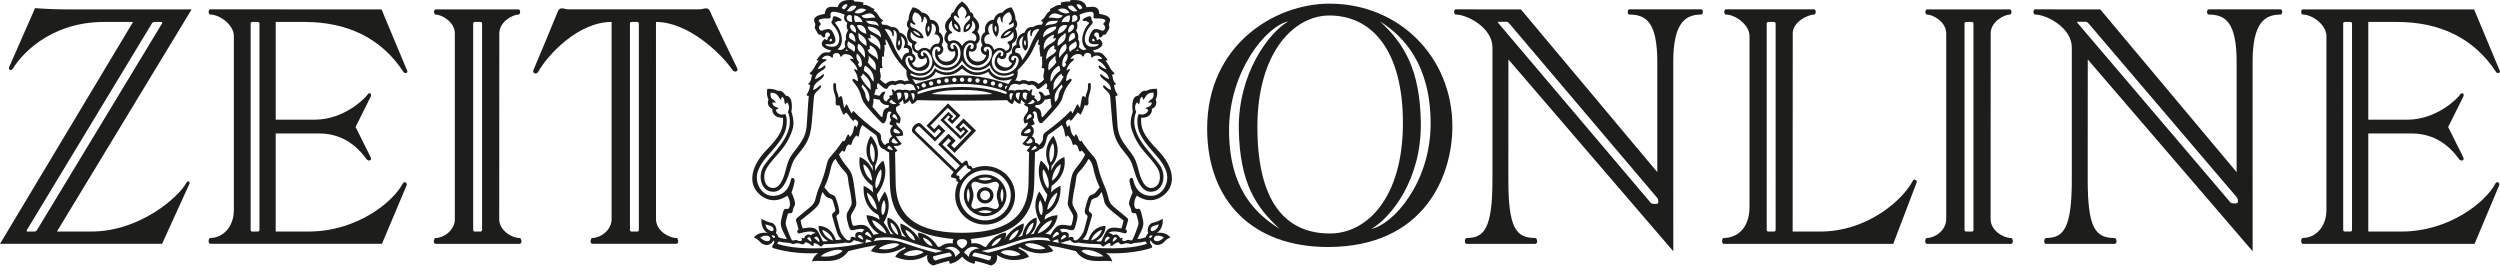 <?xml version="1.0" encoding="utf-8"?>
<svg width="190px" height="21px" viewBox="0 0 190 21" version="1.1" xmlns="http://www.w3.org/2000/svg" xmlns:xlink="http://www.w3.org/1999/xlink">
<title>ZEIT ONLINE</title>
<desc>Nachrichten auf ZEIT ONLINE</desc>
<path fill="#1D1D1B" d="M39.488,18.087c-0.583,0-1.547-0.562-1.547-1.435l0.007-14.119c0-0.874,1.009-1.425,1.456-1.425
	c0.157,0,0.178-0.395,0-0.395h-6.293c-0.176,0-0.155,0.395,0,0.395c0.448,0,1.456,0.551,1.456,1.425v14.119
	c0,0.873-0.873,1.435-1.456,1.435c-0.155,0-0.217,0.446,0,0.446h6.378C39.707,18.532,39.645,18.087,39.488,18.087z M36.638,17.48
	c0,0.064-0.052,0.118-0.118,0.118h-0.44c-0.065,0-0.119-0.054-0.119-0.118V1.787c0-0.065,0.053-0.118,0.119-0.118h0.44
	c0.066,0,0.118,0.053,0.118,0.118V17.48z"/>
<path fill="#1D1D1B" d="M23.136,1.668c3.249,0,5.847,1.224,7.528,3.803c0.097,0.148,0.348,0.071,0.293-0.07
	c-0.082-0.208-1.961-4.688-1.961-4.688L15.979,0.711c-0.173,0-0.153,0.396,0,0.393c0.697,0,1.793,0.762,1.793,1.636v13.235
	c0,1.266-0.835,2.109-1.793,2.109c-0.153,0-0.173,0.447,0,0.447h13.05c0,0,1.808-4.289,1.877-4.46
	c0.069-0.17-0.182-0.339-0.293-0.127c-0.735,1.412-3.506,3.652-7.144,3.652h-2.516v-7.453h3.317c2.173,0,3.271,1.522,3.575,1.943
	c0.145,0.2,0.443,0.121,0.332-0.121c-0.111-0.24-1.153-2.314-1.153-2.314s1.041-2.072,1.153-2.313
	c0.111-0.241-0.125-0.355-0.25-0.142c-0.125,0.213-1.737,1.899-4.001,1.899h-2.972V1.668H23.136z M19.718,17.48
	c0,0.064-0.052,0.118-0.116,0.118h-0.437c-0.064,0-0.115-0.054-0.115-0.118V1.787c0-0.065,0.052-0.118,0.115-0.118h0.437
	c0.064,0,0.116,0.053,0.116,0.118V17.48z"/>
<path fill="#1D1D1B" d="M14.16,13.903c-0.51,0.968-3.433,3.694-7.241,3.694H4.327L14.565,0.712H4.921
	c-1.155,0-2.257-0.094-2.257-0.094S0.87,4.715,0.707,5.07C0.594,5.32,0.85,5.442,1.009,5.174c0.489-0.822,2.632-3.506,6.919-3.506
	h2.185L0,18.531h12.318c0,0,1.977-4.326,2.071-4.545C14.482,13.768,14.265,13.706,14.16,13.903z M2.626,17.598L2.626,17.598H2.087
	H2.086c-0.064,0-0.084-0.054-0.043-0.118L11.54,1.787c0.04-0.065,0.125-0.118,0.188-0.118h0.001h0.538h0.001
	c0.064,0,0.084,0.053,0.044,0.118L2.813,17.48C2.773,17.545,2.689,17.598,2.626,17.598z"/>
<path fill="#1D1D1B" d="M56.037,5.206c-0.093-0.208-1.885-3.859-2.06-4.318c-0.166-0.437-0.5-0.177-0.801-0.177h-9.988
	c-0.301,0-0.635-0.26-0.801,0.177c-0.175,0.459-1.758,4.245-1.852,4.452c-0.094,0.208,0.224,0.383,0.385,0.094
	c0.686-1.238,3.013-3.767,5.562-3.767v14.983c0,0.873-0.874,1.435-1.457,1.435c-0.155,0-0.219,0.446,0,0.446h6.378
	c0.218,0,0.156-0.446,0-0.446c-0.583,0-1.547-0.562-1.547-1.435L49.854,1.668c2.464,0,4.977,2.425,5.798,3.631
	C55.839,5.572,56.13,5.413,56.037,5.206z M48.552,17.48c0,0.064-0.053,0.118-0.118,0.118h-0.44c-0.065,0-0.118-0.054-0.118-0.118
	V1.787c0-0.065,0.053-0.118,0.118-0.118h0.44c0.065,0,0.118,0.053,0.118,0.118V17.48z"/>
<path fill="#1D1D1B" d="M182.17,1.668c3.25,0,5.847,1.224,7.529,3.803c0.097,0.148,0.349,0.071,0.293-0.07
	c-0.082-0.208-1.961-4.688-1.961-4.688l-13.017-0.001c-0.174,0-0.153,0.396,0,0.393c0.696,0,1.793,0.762,1.793,1.636v13.235
	c0,1.266-0.835,2.109-1.793,2.109c-0.153,0-0.174,0.447,0,0.447h13.052c0,0,1.808-4.289,1.877-4.46
	c0.07-0.17-0.181-0.339-0.292-0.127c-0.736,1.412-3.506,3.652-7.145,3.652h-2.516v-7.453h3.317c2.172,0,3.271,1.522,3.575,1.943
	c0.145,0.2,0.443,0.121,0.331-0.121c-0.111-0.24-1.153-2.314-1.153-2.314s1.042-2.072,1.153-2.313
	c0.111-0.241-0.125-0.355-0.25-0.142c-0.125,0.213-1.737,1.899-4.001,1.899h-2.972V1.668H182.17z M178.753,17.48
	c0,0.064-0.052,0.118-0.115,0.118h-0.439c-0.064,0-0.116-0.054-0.116-0.118V1.787c0-0.065,0.052-0.118,0.116-0.118h0.439
	c0.064,0,0.115,0.053,0.115,0.118V17.48z"/>
<path fill="#1D1D1B" d="M152.833,18.087c-0.582,0-1.547-0.562-1.547-1.435l0.006-14.119c0-0.874,1.009-1.425,1.457-1.425
	c0.156,0,0.177-0.395,0-0.395h-6.294c-0.176,0-0.155,0.395,0,0.395c0.448,0,1.457,0.551,1.457,1.425v14.119
	c0,0.873-0.875,1.435-1.457,1.435c-0.155,0-0.217,0.446,0,0.446h6.378C153.052,18.532,152.99,18.087,152.833,18.087z M149.983,17.48
	c0,0.064-0.053,0.118-0.119,0.118h-0.441c-0.066,0-0.118-0.054-0.118-0.118V1.787c0.001-0.065,0.053-0.118,0.118-0.118h0.441
	c0.065,0,0.119,0.053,0.119,0.118V17.48z"/>
<path fill="#1D1D1B" d="M173.322,0.711h-5.461c-0.177,0-0.156,0.395,0,0.395c1.275,0,2.122,0.596,2.122,3.59v8.386l-10.366-12.37
	l-4.949-0.001c-0.176,0-0.156,0.395,0,0.395c0.88,0,2.789,1.006,2.789,2.494v10.054c0,3.695-0.619,4.432-1.956,4.432
	c-0.156,0-0.219,0.446,0,0.446h5.212c0.218,0,0.156-0.446,0-0.446c-1.461,0-2.047-0.737-2.047-4.432l0.005-9.136l12.53,14.577
	l-0.003-14.399c0-2.953,0.913-3.59,2.123-3.59C173.478,1.106,173.499,0.711,173.322,0.711z M170.079,15.36
	c0,0.163-0.497,0.104-0.554,0.04L157.895,1.748c-0.056-0.066-0.049-0.093,0.018-0.093h0.621c0.088,0,0.18,0.107,0.236,0.172
	l11.244,13.19c0.055,0.065,0.066,0.139,0.066,0.237L170.079,15.36L170.079,15.36z"/>
<path fill="#1D1D1B" d="M129.293,0.711h-5.461c-0.177,0-0.156,0.395,0,0.395c1.275,0,2.122,0.596,2.122,3.59v8.386l-10.367-12.37
	l-4.949-0.001c-0.176,0-0.155,0.395,0,0.395c0.881,0,2.788,1.006,2.788,2.494v10.054c0,3.695-0.617,4.432-1.956,4.432
	c-0.156,0-0.218,0.446,0,0.446h5.212c0.218,0,0.156-0.446,0-0.446c-1.461,0-2.047-0.737-2.047-4.432l0.005-9.136l12.53,14.577
	l-0.002-14.399c0-2.953,0.912-3.59,2.122-3.59C129.449,1.106,129.47,0.711,129.293,0.711z M126.027,15.395
	c0,0.163-0.497,0.105-0.553,0.041L113.868,1.748c-0.057-0.066-0.05-0.093,0.016-0.093h0.622c0.088,0,0.18,0.107,0.236,0.172
	l11.219,13.226c0.056,0.064,0.066,0.139,0.066,0.236V15.395z"/>
<path fill="#1D1D1B" d="M101.038,0.277c-4.17,0-9.295,3.146-9.295,9.488c0,5.557,3.517,9.007,9.168,9.007
	c7.334,0,9.469-5.403,9.469-9.159C110.381,4.337,106.338,0.277,101.038,0.277z M93.408,9.9c0-4.503,2.846-7.929,4.495-8.272
	c-1.461,0.842-3.84,3.978-3.752,8.272c0.082,4.02,1.31,5.858,3.106,7.495C95.461,16.275,93.408,14.386,93.408,9.9z M95.562,9.653
	c0-5.658,2.767-8.475,5.467-8.475c3.245,0,5.593,2.656,5.593,8.178c0,5.651-2.712,8.39-5.55,8.39
	C98.182,17.745,95.562,15.97,95.562,9.653z M104.232,17.394c1.461-0.843,3.791-3.711,3.751-8.005
	c-0.037-4.115-1.309-6.125-3.105-7.761c1.796,1.12,3.849,3.276,3.849,7.761C108.727,13.892,105.881,17.05,104.232,17.394z"/>
<path fill="#1D1D1B" d="M145.368,13.749c-0.736,1.413-3.403,3.849-7.042,3.849h-2.085l0.007-15.067c0-0.874,1.175-1.425,1.622-1.425
	c0.156,0,0.177-0.395,0-0.395h-6.701c-0.174,0-0.153,0.396-0.001,0.395c0.697,0,1.793,0.762,1.793,1.636v12.985
	c0,1.685-1.001,2.359-1.959,2.359c-0.153,0-0.173,0.446,0,0.446h12.885c0,0,1.705-4.486,1.774-4.655
	C145.729,13.707,145.478,13.536,145.368,13.749z M134.948,17.48c0,0.064-0.053,0.118-0.118,0.118h-0.442
	c-0.065,0-0.118-0.054-0.118-0.118V1.787c0-0.065,0.053-0.118,0.118-0.118h0.442c0.065,0,0.118,0.053,0.118,0.118V17.48z"/>
<g>
	<path fill="#1D1D1B" d="M74.872,13.264c-0.893,0-1.618,0.708-1.618,1.582c0,0.873,0.724,1.58,1.618,1.58s1.618-0.707,1.618-1.58
		C76.49,13.971,75.765,13.264,74.872,13.264z M73.581,15.377c0,0-0.229-0.572,0-1.066C73.852,14.873,73.581,15.377,73.581,15.377z
		 M75.404,13.591c-0.561,0.271-1.066,0-1.066,0S74.911,13.362,75.404,13.591z M74.338,16.098c0,0,0.505-0.271,1.066,0
		C74.911,16.327,74.338,16.098,74.338,16.098z M75.832,15.807c-0.198,0.223-0.499-0.088-0.962-0.088
		c-0.463,0-0.768,0.301-0.965,0.079c-0.223-0.198,0.082-0.49,0.082-0.953s-0.301-0.763-0.077-0.961
		c0.198-0.223,0.499,0.089,0.962,0.089s0.768-0.303,0.965-0.079c0.224,0.198-0.082,0.49-0.082,0.953
		C75.755,15.308,76.056,15.609,75.832,15.807z M76.16,14.311c0.229,0.494,0,1.066,0,1.066S75.89,14.873,76.16,14.311z"/>
	<path fill="#1D1D1B" d="M74.872,12.619c-0.327,0-0.639,0.068-0.92,0.189c-0.047-0.041-0.093-0.086-0.109-0.12
		c-0.072-0.158-0.2-0.071-0.2-0.071s-0.081-0.178-0.101-0.307c-0.021-0.128-0.149-0.137-0.251-0.033
		c-0.102,0.105-0.185,0.14-0.185,0.14l-1.482-1.43l0.459-0.476l0.202,0.195l-0.329,0.34l0.591,0.571l1.633-1.692l-0.95-0.917
		l-0.629,0.65l0.419,0.405l0.195-0.202l0.124,0.119l-0.336,0.348l-1.258-1.214l0.336-0.348l0.124,0.119L72.01,9.087l0.355,0.343
		l0.629-0.651l-0.95-0.917L70.41,9.554l0.591,0.571l0.329-0.341l0.202,0.195l-0.459,0.475l-1.074-1.037
		c-0.161-0.155-0.394-0.011-0.524,0.124c-0.13,0.135-0.252,0.385-0.092,0.541l3.089,2.983c0,0-0.032,0.085-0.133,0.19
		c-0.102,0.105-0.088,0.234,0.041,0.249c0.129,0.016,0.31,0.091,0.31,0.091s-0.082,0.13,0.077,0.197
		c0.02,0.008,0.044,0.026,0.069,0.048c-0.157,0.302-0.245,0.644-0.245,1.005c0,1.229,1.02,2.226,2.278,2.226
		c1.259,0,2.278-0.996,2.278-2.226C77.149,13.616,76.13,12.619,74.872,12.619z M69.615,10.005c-0.096-0.093-0.086-0.166,0.037-0.294
		c0.062-0.064,0.141-0.182,0.282-0.045l1.126,1.088l0.787-0.816l-0.498-0.48L71,9.819l-0.284-0.275l1.308-1.354l0.658,0.635
		l-0.304,0.315l-0.104-0.102l0.174-0.179l-0.371-0.358l-0.604,0.625l1.523,1.471L73.6,9.973l-0.389-0.376l-0.174,0.18l-0.127-0.122
		l0.304-0.315l0.61,0.589l-1.293,1.34l-0.236-0.228l0.336-0.349l-0.55-0.531l-0.788,0.816l1.661,1.604l-0.323,0.335L69.615,10.005z
		 M72.9,13.394c-0.073-0.088-0.135-0.015-0.193-0.079c-0.037-0.04-0.026-0.099,0.047-0.177c0.096-0.102,0.301-0.322,0.416-0.436
		c0.114-0.115,0.203-0.188,0.271-0.12c0.068,0.068,0.016,0.13,0.104,0.219c0.088,0.087,0.166-0.042,0.239,0.155
		c-0.52,0.359-0.765,0.735-0.765,0.735C72.806,13.561,72.978,13.488,72.9,13.394z M74.872,16.748c-1.076,0-1.948-0.853-1.948-1.903
		c0-1.051,0.872-1.904,1.948-1.904s1.948,0.853,1.948,1.904C76.819,15.896,75.947,16.748,74.872,16.748z"/>
	<path fill="#1D1D1B" d="M87.912,17.706c0.572-0.375,0.447-1.082,0.447-1.082s-0.311,0.219-0.748,0.302
		c-0.275,0.053-0.479,0.468-0.343,0.801c-0.156,0.114-0.187,0.301-0.187,0.301c-0.322,0.135-0.645,0.135-0.645,0.135
		c0.54-1.03,0.52-1.071,0.364-1.747c-0.105-0.456-0.15-0.585-0.343-0.541c-0.322,0.073-0.343-0.604-0.053-1.009
		c0,0,1.009,0.811,2.049-0.041c1.007-0.826,0.718-2.206-0.468-3.422c-1.186-1.218-1.279-1.706-1.259-2.456
		c0.78,0.031,0.874-0.572,0.801-0.666c0.541-0.229,0.301-0.728,0.301-0.728c0.198-0.303,0.094-0.801,0.094-0.801
		c-0.51-0.032-0.812,0.156-0.812,0.156c-0.333-0.104-0.593,0.364-0.593,0.364C85.873,7.283,86.091,8.5,86.091,8.5
		s-0.283,0.719-0.093,1.311c0.51,1.592,1.425,2.019,2.008,3.037c0.233,0.409,0.229,1.196-0.291,1.394
		c-0.489,0.186-0.905-0.188-1.165-1.227c-0.26-1.041-0.354-1.071-0.967-1.893c-0.614-0.822-0.645-1.238-0.686-2.092
		c-0.042-0.853-0.125-1.747-0.125-1.747c0.135,0.031,0.177-0.073,0.177-0.073c-0.26-0.343-0.281-0.749-0.281-0.749
		c0.104,0,0.146-0.083,0.146-0.083C84.5,6.056,84.646,5.962,84.5,5.681c0.177,0.01,0.208-0.125,0.208-0.125
		c-0.375-0.281-0.333-0.53-0.697-0.946c0.104,0.01,0.166-0.063,0.166-0.063c-0.291-0.354-0.405-0.655-0.968-0.551l-0.155-0.177
		c0,0,0.448-0.032,0.666-0.312c0.218-0.281-0.177-0.562-0.177-0.562s-0.092,0.111-0.146,0.094c-0.125-0.042,0.01-0.187-0.166-0.27
		c-0.143-0.068-0.063-0.343,0.156-0.302c0.219,0.042,0.052,0.322,0.208,0.375c0.156,0.053,0.212-0.261,0.354-0.208
		c0.083,0.032,0.104-0.041,0.322-0.416c0.136-0.233-0.083-0.219,0.052-0.51c0.096-0.206,0.125-0.52-0.78-0.655
		c-0.021-0.75-0.718-0.489-0.968-0.51c-0.135-0.489-0.583-0.583-1.218-0.53l-0.051,0.103C80.881,0.095,80.61,0.2,80.61,0.2
		l0.032,0.177c-0.427-0.042-0.593,0.249-0.864,0.301l0.052,0.125c-0.395,0.239-0.333,0.541-0.717,0.748l0.156,0.157l-0.094,0.166
		c-0.416-0.01-0.676,0.187-0.676,0.187C78,1.989,77.875,2.477,77.875,2.477c-0.53,0.094-0.676,0.686-0.624,0.926
		c-0.437,0.136-0.343,0.656-0.343,0.656c-0.281,0.125-0.406,0.53,0.009,0.758c0,0-0.186,0.479-0.737,0.25
		c-0.548-0.227-0.406-0.624-0.312-0.707c0.385,0.312,0.666,0.041,0.624-0.312c0.572-0.166,0.416-0.729,0.416-0.729
		c0.697-0.375,0.26-1.155,0.26-1.155c0.312-0.301,0.01-0.676,0.01-0.676c0.01-0.489-0.312-0.936-0.312-0.936
		c-0.499,0.083-0.686,0.406-0.686,0.406c-0.53,0.01-0.645,0.541-0.645,0.541c-0.551,0.021-0.739,0.52-0.666,0.936
		c-0.333,0.187-0.385,0.666-0.198,0.998c-0.291,0.333-0.042,0.739,0.281,0.749c0,0-0.063,0.5-0.635,0.5
		c-0.572,0-0.79-0.562-0.645-0.801c0.426,0.177,0.624-0.197,0.541-0.53c0.52-0.395,0.063-0.947,0.063-0.947
		c0.322-0.479,0.031-0.842-0.292-1.144c0-0.312-0.239-0.343-0.239-0.343c-0.208-0.572-0.628-0.801-0.628-0.801
		s-0.42,0.229-0.627,0.801c0,0-0.239,0.031-0.239,0.343c-0.322,0.301-0.613,0.666-0.291,1.144c0,0-0.458,0.551,0.062,0.947
		c-0.083,0.333,0.114,0.707,0.541,0.53c0.146,0.239-0.072,0.801-0.645,0.801c-0.572,0-0.635-0.5-0.635-0.5
		c0.322-0.01,0.572-0.416,0.281-0.749c0.187-0.333,0.135-0.812-0.198-0.998c0.072-0.416-0.114-0.915-0.666-0.936
		c0,0-0.114-0.53-0.645-0.541c0,0-0.187-0.322-0.686-0.406c0,0-0.322,0.447-0.312,0.936c0,0-0.301,0.375,0.01,0.676
		c0,0-0.437,0.78,0.26,1.155c0,0-0.156,0.562,0.416,0.729c-0.042,0.354,0.239,0.624,0.624,0.312c0.093,0.083,0.236,0.48-0.312,0.707
		c-0.551,0.229-0.737-0.25-0.737-0.25c0.415-0.228,0.29-0.634,0.01-0.758c0,0,0.093-0.52-0.343-0.656
		c0.052-0.239-0.093-0.832-0.624-0.926c0,0-0.125-0.488-0.624-0.416c0,0-0.26-0.198-0.676-0.187L66.97,1.708l0.156-0.157
		c-0.384-0.207-0.322-0.508-0.718-0.748l0.052-0.125c-0.271-0.052-0.437-0.343-0.863-0.301L65.628,0.2c0,0-0.27-0.104-0.697-0.083
		L64.88,0.013c-0.636-0.053-1.083,0.041-1.218,0.53c-0.25,0.021-0.947-0.239-0.968,0.51c-0.905,0.135-0.876,0.448-0.78,0.655
		c0.136,0.291-0.083,0.277,0.052,0.51c0.219,0.375,0.239,0.448,0.322,0.416c0.142-0.053,0.198,0.26,0.354,0.208
		c0.156-0.052-0.01-0.332,0.208-0.375c0.219-0.041,0.299,0.235,0.157,0.302c-0.177,0.083-0.042,0.228-0.166,0.27
		c-0.053,0.018-0.146-0.094-0.146-0.094S62.3,3.227,62.518,3.507c0.219,0.281,0.666,0.312,0.666,0.312l-0.155,0.177
		c-0.562-0.104-0.677,0.197-0.968,0.551c0,0,0.063,0.074,0.166,0.063c-0.364,0.416-0.322,0.666-0.697,0.946
		c0,0,0.031,0.136,0.208,0.125c-0.146,0.281,0,0.375-0.312,0.697c0,0,0.042,0.083,0.146,0.083c0,0-0.021,0.406-0.281,0.749
		c0,0,0.042,0.104,0.177,0.073c0,0-0.083,0.894-0.125,1.747c-0.042,0.853-0.073,1.27-0.686,2.092
		c-0.614,0.822-0.708,0.853-0.968,1.893c-0.26,1.04-0.676,1.413-1.165,1.227c-0.521-0.198-0.526-0.985-0.292-1.394
		c0.583-1.019,1.498-1.445,2.008-3.037c0.19-0.592-0.093-1.311-0.093-1.311s0.219-1.217-0.426-1.227c0,0-0.26-0.468-0.593-0.364
		c0,0-0.301-0.188-0.812-0.156c0,0-0.104,0.499,0.094,0.801c0,0-0.239,0.499,0.301,0.728c-0.073,0.094,0.021,0.697,0.801,0.666
		c0.021,0.75-0.073,1.238-1.259,2.456c-1.186,1.217-1.474,2.597-0.468,3.422c1.04,0.852,2.049,0.041,2.049,0.041
		c0.29,0.405,0.27,1.082-0.053,1.009c-0.193-0.044-0.238,0.085-0.343,0.541c-0.156,0.675-0.177,0.717,0.364,1.747
		c0,0-0.322,0-0.645-0.135c0,0-0.031-0.187-0.187-0.301c0.136-0.333-0.068-0.748-0.343-0.801c-0.437-0.083-0.749-0.302-0.749-0.302
		s-0.125,0.708,0.448,1.082c0,0-0.666-0.146-1.03,0.343c0.426,0.147,0.433,0.449,0.832,0.551c0.447,0.115,0.666-0.332,0.666-0.332
		s0.135,0.09-0.031,0.311c-0.125,0.167-0.122,0.241,0.083,0.301c1.644,0.489,3.339,0.354,3.339,0.354s-0.343,0.188-0.479,0.634
		c0.707-0.177,1.987,0.333,2.767-0.78c0,0,0.905-0.249,2.164-0.468c0,0-0.281,0.166-0.447,0.457c0,0,1.103,0.541,2.528-0.281
		c0.069-0.04,0.167,0.072,0.063,0.114c-0.603,0.24-0.739,0.603-0.739,0.603s1.227,0.656,2.445-0.146c0,0-0.187,0.604,0.437,0.812
		c0,0,0.593-0.218,1.228-0.354c0,0-0.063,0.156,0.072,0.218c0,0,0.51-0.082,0.898-0.54c0.388,0.457,0.898,0.54,0.898,0.54
		c0.136-0.062,0.072-0.218,0.072-0.218c0.635,0.136,1.228,0.354,1.228,0.354c0.624-0.208,0.437-0.812,0.437-0.812
		c1.217,0.801,2.444,0.146,2.444,0.146s-0.135-0.364-0.739-0.603c-0.104-0.041-0.006-0.153,0.062-0.114
		c1.425,0.822,2.528,0.281,2.528,0.281c-0.166-0.291-0.447-0.457-0.447-0.457c1.259,0.218,2.163,0.468,2.163,0.468
		c0.78,1.113,2.06,0.603,2.767,0.78c-0.135-0.446-0.478-0.634-0.478-0.634s1.696,0.135,3.339-0.354
		c0.205-0.06,0.208-0.135,0.083-0.301c-0.166-0.221-0.031-0.311-0.031-0.311s0.218,0.446,0.666,0.332
		c0.399-0.102,0.405-0.405,0.832-0.551C88.578,17.56,87.912,17.706,87.912,17.706z M58.27,18.33
		c-0.27-0.031-0.489-0.271-0.489-0.271s0.197-0.176,0.52-0.146C58.624,17.945,58.634,18.371,58.27,18.33z M58.572,17.55
		c-0.412-0.168-0.385-0.51-0.385-0.51s0.104,0.061,0.322,0.114C58.895,17.248,58.853,17.664,58.572,17.55z M58.884,18.048
		c-0.073,0.115-0.229-0.073-0.239-0.166C58.644,17.882,58.984,17.892,58.884,18.048z M83.776,4.468c0,0-0.148,0.038-0.257,0.023
		c-0.109-0.015-0.154,0.066-0.008,0.148c0.444,0.249,0.577,0.623,0.577,0.623s-0.223-0.033-0.475-0.249
		c-0.109-0.093-0.168,0.011-0.086,0.148c0.14,0.233,0.685,0.288,0.763,0.857c0,0-0.32-0.117-0.545-0.335
		c-0.105-0.102-0.174-0.03-0.109,0.101c0.18,0.359,0.771,0.413,0.794,1.059c0,0-0.233-0.078-0.459-0.311
		c-0.112-0.116-0.203,0-0.078,0.163s0.444,0.32,0.483,0.669c0.039,0.351,0.141,1.939,0.218,2.406
		c0.078,0.467,0.21,1.005,0.763,1.674c0.553,0.67,0.633,0.818,0.818,1.464c0.412,1.44,0.927,1.806,1.58,1.619
		c0.654-0.187,0.905-1.216,0.405-1.954c-0.67-0.989-2.484-2.438-1.807-4.073c0,0-0.226-0.374,0.055-0.724
		c0,0,0.086,0.054,0.116,0.163c0.18-0.156,0-0.382,0.265-0.591c0,0,0.093,0.093,0.078,0.233c0.21-0.054,0.148-0.553,0.802-0.538
		c0.07,0.577-0.281,0.452-0.412,0.763c0,0,0.202-0.054,0.288,0.008c-0.102,0.389-0.374,0.265-0.491,0.436
		c0,0,0.132,0.008,0.218,0.116c0,0-0.132,0.483-0.709,0.296c0,0-0.164,0.172-0.117,0.724c0.044,0.521,0.171,1.004,1.16,2.126
		c0.347,0.394,1.106,1.176,1.106,1.97c0,0.74-0.522,1.401-1.215,1.401c-0.872,0-1.254-0.63-1.37-1.222
		c-0.049-0.247-0.327-0.154-0.28,0.132c0.07,0.428,0.233,0.834,0.233,0.834s-0.116,0.234-0.21,0.529
		c-0.093,0.295-0.078,0.401,0.008,0.537c0.148,0.233,0.041,0.545,0.311,0.506c0.163-0.024,0.165,0.049,0.234,0.288
		c0.148,0.513,0.116,0.537,0.015,0.825c-0.101,0.288-0.277,0.745-0.343,0.865c-0.125,0.225-0.249-0.04-0.49,0.093
		c-0.199,0.109-0.428,0.024-0.273-0.171c0,0-0.109-0.078-0.195,0.031c0,0-0.148-0.467-0.537-0.258c0,0-0.187-0.202-0.358-0.148
		c0,0,0.194-0.312,1.214,0.008c0.163,0.051,0.296-0.218,0.078-0.297c0,0,0.163-0.537,0.187-0.638c0.024-0.102,0.07-0.13-0.109-0.281
		c-1.137-0.958-1.23-0.903-1.378-1.495c-0.148-0.592-0.222-0.692-0.405-1.145c-0.475-1.175-0.354-1.577-0.693-1.954
		c-0.694-0.77-0.942-1.23-0.942-1.23s-0.062-0.008-0.078,0.063c-0.241-0.18-0.132-0.374-0.358-0.553c0,0-0.078,0.047-0.094,0.194
		c-0.35-0.257-0.264-0.701-0.397-0.872c0,0-0.086,0.038-0.125,0.163c0,0-0.117-0.203-0.117-0.288c0-0.086-0.046-0.141,0.102-0.257
		c0.148-0.116,0.203-0.07,0.241,0.062c0.218-0.179,0.32-0.428,0.546-0.654c0,0,0.109,0.047,0.187,0.187c0,0,0.203-0.273,0.327-0.732
		c0.21,0.038,0.321-0.001,0.296-0.281c-0.047-0.529,0.21-0.653,0.179-1.284c-0.012-0.226-0.227-0.148-0.218,0.031
		c0.023,0.506-0.14,0.514-0.194,0.958c-0.311-0.389-0.272,0.156-0.405,0.747c0,0-0.083-0.034-0.125-0.171
		c-0.078-0.257-0.179,0.14-0.459,0.623c-0.07-0.179-0.086-0.296-0.304-0.038c-0.218,0.257-0.999,0.922-1.752,1.471
		c-0.288,0.21-0.101,0.385-0.226,0.646c-0.086,0.18-0.249,0.32-0.249,0.32s-0.102-0.18-0.296-0.171c0,0,0.047-0.35-0.249-0.491
		c0,0,0.374-0.474-0.07-0.818c0.272-0.094,0.366-0.063,0.14-0.459c0,0,0.249-0.241-0.023-0.561c0.257-0.179,0.337,0.064,0.359,0.304
		c0.031,0.342,0.202,0.662,0.389,0.49c0.203-0.186,1.13-1.145,1.386-1.581c0.257-0.436,0.125-0.771,0.786-1.549
		c0.122-0.143,0.002-0.278-0.125-0.163c-0.078,0.069-0.242,0.139-0.242,0.139s-0.023-0.405,0.242-0.77
		c0.108-0.149,0.015-0.234-0.203-0.031c0,0-0.031-0.327,0.491-0.771c0.143-0.121,0.047-0.187-0.194-0.101
		c0,0,0.102-0.295,0.428-0.366c0.327-0.07,0.428,0.054,0.444,0.116c0.016,0.063,0.132,0.078,0.14,0
		c0.008-0.078,0.101-0.257,0.335-0.218c0.233,0.04,0.218,0.194,0.218,0.265c0,0.07,0.05,0.135,0.116,0.054
		C83.161,4.211,83.535,4.11,83.776,4.468z M84.885,18.132c-0.135,0.156-0.312,0.25-0.312,0.25c-0.031-0.208,0.136-0.364,0.136-0.364
		C84.885,18.028,84.885,18.132,84.885,18.132z M84.021,17.167c0,0-0.935-0.054-1.313,1.066c0,0-0.275,0.018-0.44-0.055
		c0,0,0.22-0.103,0.357-0.534c0.137-0.431,0.27-0.897,0.351-1.182c0.11-0.387-0.324-0.249-0.214-0.607
		c0.195-0.632,0.149-0.699,0.378-0.772c0.229-0.074,0.303-0.055,0.577-0.495c0,0,0.137,0.314,0.193,0.672
		c0.055,0.358,0.36,0.624,1.478,1.497c0,0-0.055,0.33-0.165,0.605c-1.176-0.22-1.093,0.137-1.533,0.983c0,0-0.193,0.019-0.385-0.027
		C83.306,18.316,84.03,17.968,84.021,17.167z M82.924,18.277c0.079-0.342,0.465-0.716,0.823-0.807
		C83.654,17.848,83.282,18.189,82.924,18.277z M84.156,17.986c0.177,0.011,0.197,0.094,0.197,0.094
		c-0.249,0.208-0.384,0.333-0.384,0.333C83.917,18.132,84.156,17.986,84.156,17.986z M78.209,11.573c0,0-0.023,1.355-0.042,2.345
		c-0.035,1.67-0.636,3.774-5.049,3.774c-4.413,0-5.014-2.104-5.048-3.774c-0.02-0.991-0.043-2.345-0.043-2.345
		c0.114-0.054,0.18-0.14,0.18-0.14c-0.214-0.194-0.28-0.351-0.28-0.351c0.446,0.071,0.601-0.167,0.601-0.167
		c-0.32-0.34-0.434-0.567-0.434-0.567c0.287,0.033,0.54-0.06,0.54-0.06c0.053-0.53-0.5-0.557-0.527-0.977
		c0.134,0.013,0.247,0.093,0.247,0.093c0.327-0.686-0.387-0.686-0.241-1.271c0.22-0.073,0.32-0.233,0.32-0.233
		c-0.093-0.02-0.14-0.053-0.14-0.053c0.247-0.107,0.314-0.281,0.314-0.281c0.074,0.18,0.074,0.333,0.074,0.333
		c0.35-0.06,0.457-0.307,0.457-0.307c0.04,0.16,0.167,0.321,0.167,0.321c0.28-0.1,0.38-0.3,0.38-0.3s1.869,0.04,3.433,0.04
		s3.434-0.04,3.434-0.04s0.1,0.2,0.38,0.3c0,0,0.126-0.16,0.167-0.321c0,0,0.107,0.247,0.457,0.307c0,0,0-0.153,0.073-0.333
		c0,0,0.067,0.174,0.314,0.281c0,0-0.047,0.033-0.141,0.053c0,0,0.1,0.16,0.32,0.233c0.147,0.585-0.567,0.585-0.241,1.271
		c0,0,0.114-0.08,0.247-0.093c-0.026,0.42-0.58,0.447-0.527,0.977c0,0,0.254,0.093,0.54,0.06c0,0-0.114,0.227-0.434,0.567
		c0,0,0.153,0.238,0.6,0.167c0,0-0.066,0.157-0.28,0.351C78.029,11.433,78.096,11.52,78.209,11.573z M67.772,10.803
		c0,0-0.057-0.217,0.17-0.299c0,0,0.121,0.186,0.314,0.355C68.256,10.859,68.055,10.996,67.772,10.803z M67.87,11.408
		c0,0-0.25,0.008-0.435-0.153c0,0,0.008-0.147,0.145-0.171C67.579,11.085,67.748,11.182,67.87,11.408z M65.522,6.404
		c0.822,0.773,0.5,1.35,0.5,1.35s-0.231-0.241-0.241-0.51c-0.01-0.269-0.317-0.658-0.317-0.658
		C65.531,6.528,65.522,6.404,65.522,6.404z M65.397,5.807c0.183-0.014,0.154-0.226,0.154-0.226s0.269,0.183,0.452,0.456
		c0.236,0.354,0.119,0.413,0.187,0.789C65.657,6.413,65.397,5.807,65.397,5.807z M65.127,4.067c0,0,0.372,0.238,0.383,0.825
		c0.004,0.218-0.207,0.321-0.3-0.02l0.083-0.114C65.292,4.758,64.982,4.429,65.127,4.067z M64.484,3.14c0,0,0.139,0.12,0.333,0.23
		c0.311,0.176,0.1,0.578,0.1,0.578s-0.057-0.096-0.364-0.269C64.324,3.549,64.404,3.19,64.484,3.14z M64.454,3.858
		c0,0-0.09,0.02-0.209-0.02l0.109-0.1C64.354,3.738,64.374,3.808,64.454,3.858z M64.777,1.663c-0.413,0.01-0.503-0.278-0.383-0.438
		s0.374-0.07,0.349,0.08C64.719,1.455,64.777,1.663,64.777,1.663z M64.603,2.936c-0.15-0.083-0.08-0.649,0.233-0.34
		c0.21,0.207,0.17,0.594,0.17,0.594S64.857,3.076,64.603,2.936z M64.673,2.217c-0.176-0.284,0.03-0.473,0.234-0.239
		c0.204,0.233,0.14,0.499,0.14,0.499S64.798,2.417,64.673,2.217z M65.023,1.683c0,0-0.155-0.155-0.093-0.517
		c0,0,0.475,0.02,0.63,0.527C65.561,1.693,65.302,1.632,65.023,1.683z M65.24,2.498c0.31,0.279,0.683,0.393,0.61,1.001
		C65.355,3.167,65.21,3.035,65.24,2.498z M65.726,4.398c-0.331-0.496-0.703-0.548-0.496-1.075C65.23,3.323,65.85,3.581,65.726,4.398
		z M65.127,1.919c0.465-0.103,0.713,0.238,0.713,0.651C65.84,2.57,65.261,2.457,65.127,1.919z M65.657,5.379
		c0,0-0.029-0.211,0.096-0.394c0.822,0.49,0.629,1.226,0.629,1.226C66.141,5.951,66.151,5.697,65.657,5.379z M66.132,2.62
		c0,0,0.914,0.25,0.76,1.167c-0.279-0.528-0.831-0.462-0.918-0.898c0,0,0.13,0.048,0.226,0.029
		C66.199,2.918,66.132,2.775,66.132,2.62z M66.122,3.443c0.683,0.298,0.596,1.091,0.596,1.091c-0.231-0.35-0.697-0.379-0.774-0.745
		c0.087,0,0.167-0.077,0.167-0.077C66.061,3.586,66.122,3.443,66.122,3.443z M66.022,4.241c0.321,0.36,0.62,0.408,0.524,1.11
		c0,0-0.376-0.298-0.601-0.616C65.945,4.735,66.051,4.572,66.022,4.241z M66.385,7.494c0,0,0.186,0.057,0.468,0.088
		c0,0,0.113,0.444,0.686,0.404c0.04,0.169-0.009,0.177-0.154,0.226C67.24,8.26,67.11,8.373,67.078,8.809
		c-0.008,0.114-0.072,0.114-0.177-0.008l-0.597-0.686C66.304,8.115,66.409,7.801,66.385,7.494z M67.385,7.72
		c-0.363-0.088-0.233-0.507-0.161-0.58c0.072-0.072,0.096-0.229-0.081-0.162c-0.315,0.121-0.177,0.331-0.379,0.291
		c-0.202-0.041-0.331-0.09-0.331-0.09c0.097-0.202,0.121-0.42,0.121-0.42c0.048,0.048,0.153-0.009,0.153-0.009
		c-0.153-0.306,0.032-0.435,0.032-0.435s0.286,0.273,0.468,0.395c0.146,0.097,0.225,0.036,0.252-0.016
		c0.208-0.411,0.572-0.209,0.572-0.209c0.444-0.275,0.702-0.032,0.702-0.032c0.452-0.219,0.71,0.055,0.71,0.055l0.17,0.371
		c-0.266-0.088-0.508,0.016-0.508,0.016c-0.217-0.137-0.541-0.048-0.541-0.048c-0.363-0.145-0.556,0.097-0.556,0.097
		c-0.121-0.17-0.299-0.259-0.21-0.033c0.057,0.145,0.073,0.364-0.065,0.34c-0.137-0.024-0.202,0.057-0.089,0.193
		C67.45,7.51,67.385,7.72,67.385,7.72z M80.26,2.89c-0.087,0.437-0.639,0.37-0.918,0.898c-0.154-0.917,0.76-1.167,0.76-1.167
		c0,0.154-0.068,0.298-0.068,0.298C80.13,2.938,80.26,2.89,80.26,2.89z M81.49,1.305c-0.024-0.15,0.23-0.24,0.349-0.08
		c0.119,0.16,0.03,0.448-0.383,0.438C81.456,1.663,81.514,1.455,81.49,1.305z M81.68,3.678c-0.308,0.173-0.364,0.269-0.364,0.269
		s-0.211-0.403,0.1-0.578c0.194-0.11,0.333-0.23,0.333-0.23C81.83,3.19,81.909,3.549,81.68,3.678z M81.879,3.738l0.11,0.1
		c-0.12,0.04-0.21,0.02-0.21,0.02C81.859,3.808,81.879,3.738,81.879,3.738z M81.226,3.19c0,0-0.041-0.386,0.17-0.594
		c0.314-0.309,0.384,0.256,0.234,0.34C81.376,3.076,81.226,3.19,81.226,3.19z M81.56,2.217c-0.124,0.2-0.373,0.26-0.373,0.26
		s-0.064-0.265,0.139-0.499C81.53,1.744,81.737,1.933,81.56,2.217z M81.21,1.683c-0.279-0.052-0.538,0.01-0.538,0.01
		c0.155-0.507,0.63-0.527,0.63-0.527C81.365,1.528,81.21,1.683,81.21,1.683z M81.025,4.871c-0.094,0.341-0.304,0.239-0.3,0.02
		c0.01-0.586,0.382-0.825,0.382-0.825c0.145,0.362-0.165,0.69-0.165,0.69L81.025,4.871z M80.769,6.586c0,0-0.308,0.389-0.317,0.658
		c-0.01,0.27-0.241,0.51-0.241,0.51s-0.321-0.578,0.5-1.35C80.712,6.404,80.702,6.528,80.769,6.586z M80.044,6.827
		c0.067-0.375-0.049-0.435,0.187-0.789c0.183-0.273,0.452-0.456,0.452-0.456s-0.029,0.212,0.154,0.226
		C80.837,5.807,80.577,6.413,80.044,6.827z M80.507,4.398c-0.124-0.817,0.496-1.075,0.496-1.075
		C81.21,3.85,80.838,3.901,80.507,4.398z M81.106,1.919c-0.135,0.538-0.713,0.651-0.713,0.651
		C80.394,2.156,80.642,1.815,81.106,1.919z M80.993,2.498c0.031,0.538-0.114,0.669-0.61,1.001
		C80.311,2.89,80.683,2.777,80.993,2.498z M80.481,4.985c0.125,0.183,0.096,0.394,0.096,0.394c-0.495,0.317-0.485,0.572-0.724,0.832
		C79.853,6.211,79.659,5.476,80.481,4.985z M79.93,8.115l-0.597,0.686c-0.104,0.121-0.169,0.121-0.177,0.008
		c-0.032-0.436-0.161-0.549-0.306-0.597s-0.194-0.057-0.154-0.226c0.573,0.04,0.686-0.404,0.686-0.404
		c0.282-0.032,0.468-0.088,0.468-0.088C79.825,7.801,79.93,8.115,79.93,8.115z M80.288,4.735c-0.226,0.318-0.601,0.616-0.601,0.616
		c-0.096-0.702,0.202-0.75,0.523-1.11C80.183,4.572,80.288,4.735,80.288,4.735z M79.515,4.533c0,0-0.086-0.793,0.596-1.091
		c0,0,0.062,0.144,0.01,0.269c0,0,0.081,0.077,0.168,0.077C80.211,4.154,79.746,4.183,79.515,4.533z M79.494,6.315
		c0,0,0.185,0.129,0.032,0.435c0,0,0.105,0.057,0.153,0.009c0,0,0.024,0.217,0.121,0.42c0,0-0.129,0.048-0.331,0.09
		c-0.202,0.04-0.065-0.171-0.379-0.291c-0.176-0.068-0.153,0.09-0.08,0.162c0.072,0.073,0.202,0.492-0.161,0.58
		c0,0-0.065-0.209-0.259-0.274c0.113-0.137,0.048-0.217-0.089-0.193s-0.121-0.194-0.065-0.34c0.089-0.226-0.088-0.137-0.209,0.033
		c0,0-0.194-0.242-0.557-0.097c0,0-0.323-0.088-0.541,0.048c0,0-0.242-0.105-0.508-0.016l0.17-0.371c0,0,0.258-0.274,0.71-0.055
		c0,0,0.258-0.243,0.701,0.032c0,0,0.363-0.202,0.572,0.209c0.026,0.053,0.107,0.114,0.252,0.016
		C79.209,6.589,79.494,6.315,79.494,6.315z M78.025,9.131c-0.016-0.298,0.226-0.46,0.226-0.46c0.177,0,0.153,0.217,0.153,0.217
		C78.187,8.979,78.025,9.131,78.025,9.131z M78.316,10.028c-0.282,0.193-0.508,0.072-0.508,0.072c0.178-0.258,0.42-0.324,0.42-0.324
		C78.388,9.843,78.316,10.028,78.316,10.028z M78.106,7.873c0.266-0.128,0.346-0.29,0.346-0.29c0.202,0.057,0.177,0.186,0.177,0.186
		C78.348,8.018,78.106,7.873,78.106,7.873z M78.001,7.591c-0.387-0.097-0.25-0.517-0.25-0.517c0.145-0.121,0.339,0.024,0.339,0.024
		C77.977,7.357,78.001,7.591,78.001,7.591z M77.533,7.058c-0.072,0.21-0.121,0.557-0.121,0.557
		c-0.339-0.259-0.161-0.541-0.161-0.541C77.363,7.001,77.533,7.058,77.533,7.058z M76.993,7.114
		c-0.113,0.243-0.146,0.517-0.146,0.517c-0.202-0.233-0.097-0.517-0.097-0.517C76.863,7.042,76.993,7.114,76.993,7.114z
		 M73.117,6.609c-1.923,0-3.005,0.436-3.223,0.506c-0.218,0.07-0.241-0.093-0.086-0.163c0.156-0.07,1.433-0.576,3.31-0.576
		c1.876,0,3.153,0.506,3.309,0.576c0.155,0.07,0.132,0.233-0.086,0.163C76.121,7.045,75.04,6.609,73.117,6.609z M75.431,7.146
		c0,0-0.508,0.047-2.314,0.047c-1.807,0-2.312-0.047-2.312-0.047s0.514-0.311,2.312-0.311C74.916,6.835,75.431,7.146,75.431,7.146z
		 M69.661,6.52c0.012-0.003,0.025-0.004,0.038-0.004c0.091,0,0.164,0.072,0.164,0.163c0,0.046-0.019,0.087-0.049,0.116L69.661,6.52z
		 M70.041,6.485c0-0.09,0.073-0.163,0.163-0.163c0.091,0,0.164,0.074,0.164,0.163c0,0.091-0.073,0.164-0.164,0.164
		C70.114,6.648,70.041,6.575,70.041,6.485z M70.602,6.344c0-0.09,0.074-0.163,0.164-0.163c0.091,0,0.164,0.074,0.164,0.163
		c0,0.091-0.073,0.164-0.164,0.164C70.675,6.508,70.602,6.435,70.602,6.344z M71.194,6.204c0-0.091,0.074-0.164,0.164-0.164
		c0.091,0,0.164,0.074,0.164,0.164c0,0.091-0.073,0.163-0.164,0.163C71.267,6.368,71.194,6.295,71.194,6.204z M71.777,6.118
		c0-0.091,0.073-0.163,0.164-0.163c0.091,0,0.163,0.073,0.163,0.163c0,0.091-0.073,0.164-0.163,0.164
		C71.851,6.282,71.777,6.209,71.777,6.118z M72.369,6.072c0-0.091,0.073-0.164,0.164-0.164c0.09,0,0.163,0.074,0.163,0.164
		s-0.073,0.163-0.163,0.163C72.442,6.235,72.369,6.162,72.369,6.072z M72.953,6.056c0-0.091,0.074-0.163,0.164-0.163
		s0.164,0.072,0.164,0.163s-0.074,0.163-0.164,0.163S72.953,6.146,72.953,6.056z M73.537,6.072c0-0.091,0.073-0.164,0.164-0.164
		c0.091,0,0.163,0.074,0.163,0.164s-0.073,0.163-0.163,0.163C73.611,6.235,73.537,6.162,73.537,6.072z M74.129,6.118
		c0-0.091,0.073-0.163,0.164-0.163c0.09,0,0.163,0.073,0.163,0.163c0,0.091-0.073,0.164-0.163,0.164
		C74.202,6.282,74.129,6.209,74.129,6.118z M74.713,6.204c0-0.091,0.073-0.164,0.164-0.164c0.091,0,0.164,0.074,0.164,0.164
		c0,0.091-0.073,0.163-0.164,0.163C74.786,6.367,74.713,6.295,74.713,6.204z M75.304,6.344c0-0.09,0.074-0.163,0.164-0.163
		s0.164,0.074,0.164,0.163c0,0.091-0.073,0.164-0.164,0.164C75.377,6.508,75.304,6.435,75.304,6.344z M75.865,6.485
		c0-0.09,0.074-0.163,0.164-0.163s0.164,0.074,0.164,0.163c0,0.091-0.074,0.164-0.164,0.164S75.865,6.575,75.865,6.485z
		 M76.421,6.795c-0.031-0.03-0.049-0.071-0.049-0.116c0-0.091,0.074-0.163,0.164-0.163c0.013,0,0.025,0.001,0.037,0.004
		L76.421,6.795z M73.117,5.729c-1.783,0-3.519,0.662-3.519,0.662l-0.272-0.405c0,0,0.477,0.24,1.043,0.07
		c0.623-0.187,0.755-0.607,0.755-0.607s0.428,0.326,1.075,0.241c0.515-0.068,0.919-0.49,0.919-0.49s0.404,0.422,0.918,0.49
		c0.646,0.085,1.075-0.241,1.075-0.241s0.132,0.42,0.755,0.607c0.566,0.17,1.043-0.07,1.043-0.07l-0.272,0.405
		C76.635,6.391,74.9,5.729,73.117,5.729z M76.986,5.737c-0.435,0.257-1.449,0.311-1.807-0.561c0,0-0.42,0.393-1.074,0.32
		c-0.553-0.062-0.989-0.607-0.989-0.607s-0.436,0.545-0.989,0.607c-0.653,0.074-1.074-0.32-1.074-0.32
		c-0.358,0.872-1.371,0.818-1.807,0.561c-0.111-0.066-0.062-0.194,0.054-0.14s0.436,0.226,0.903,0.125
		c0.624-0.135,0.802-0.786,0.802-0.786s0.483,0.537,1.191,0.389C72.794,5.2,73.116,4.6,73.116,4.6s0.322,0.6,0.919,0.724
		c0.708,0.148,1.191-0.389,1.191-0.389s0.178,0.651,0.802,0.786c0.467,0.102,0.786-0.07,0.903-0.125
		C77.049,5.542,77.097,5.671,76.986,5.737z M69.386,7.631c0,0-0.032-0.274-0.146-0.517c0,0,0.129-0.072,0.242,0
		C69.483,7.114,69.588,7.398,69.386,7.631z M68.822,7.615c0,0-0.048-0.347-0.121-0.557c0,0,0.169-0.057,0.282,0.016
		C68.983,7.074,69.161,7.357,68.822,7.615z M68.144,7.098c0,0,0.193-0.145,0.339-0.024c0,0,0.137,0.42-0.25,0.517
		C68.232,7.591,68.256,7.357,68.144,7.098z M67.781,7.582c0,0,0.081,0.162,0.347,0.29c0,0-0.242,0.146-0.524-0.105
		C67.603,7.768,67.579,7.639,67.781,7.582z M67.982,8.672c0,0,0.242,0.162,0.226,0.46c0,0-0.161-0.153-0.379-0.242
		C67.83,8.89,67.805,8.672,67.982,8.672z M68.007,9.777c0,0,0.242,0.066,0.419,0.324c0,0-0.226,0.121-0.508-0.072
		C67.918,10.028,67.845,9.843,68.007,9.777z M77.977,10.859c0.194-0.17,0.315-0.355,0.315-0.355
		c0.226,0.081,0.169,0.299,0.169,0.299C78.178,10.996,77.977,10.859,77.977,10.859z M78.655,11.085
		c0.137,0.024,0.146,0.171,0.146,0.171c-0.186,0.161-0.435,0.153-0.435,0.153C78.485,11.182,78.655,11.085,78.655,11.085z
		 M83.191,3.13c-0.13,0.05-0.299-0.064-0.11-0.205C83.221,3.016,83.191,3.13,83.191,3.13z M82.842,0.895
		c0.249-0.02,0.309,0.11,0.27,0.329c-0.02,0.108-0.032,0.188,0.229,0.179c0.629-0.02,0.758,0.139,0.618,0.27
		c-0.098,0.092-0.16,0.166-0.03,0.264c0.16,0.119-0.003,0.456-0.18,0.389c-0.529-0.199-0.685-0.179-0.888,0.28
		c-0.204,0.46-0.254,0.853,0.639,0.743c0,0-0.016,0.229-0.589,0.2c-0.573-0.03-0.673-0.923,0.02-1.651
		c0.163-0.171,0.139-0.264,0.03-0.374c-0.01-0.209-0.01-0.4-0.414-0.209c-0.359,0.169-0.329,0.289-0.12,0.28
		c0.21-0.01,0.359,0.149,0.359,0.149s-0.348,0.33-0.489,0.912c-0.199,0.823,0.28,1.082,0.28,1.082s-0.289,0.22-0.589-0.17
		c0,0,0.139-0.34-0.06-0.563c0,0,0.11-0.32-0.149-0.698c0,0,0.189-0.189,0.06-0.583c0,0,0.379-0.16,0.199-0.599
		C82.039,1.125,82.402,0.931,82.842,0.895z M82.264,0.617l-0.192,0.096c-0.212-0.163-0.25-0.37-0.25-0.37
		C82.13,0.227,82.264,0.617,82.264,0.617z M81.88,0.827c-0.317,0.174-0.706-0.192-0.725-0.355C81.587,0.28,81.678,0.664,81.88,0.827
		z M81.279,0.953c0,0-0.346,0.241-0.885-0.202C80.394,0.751,80.894,0.41,81.279,0.953z M80.769,1.165
		c-0.192,0.404-0.706,0.115-1.072,0.182C80.063,0.693,80.548,1.222,80.769,1.165z M80.404,1.568
		c-0.125,0.398-0.649,0.192-0.966,0.418C79.621,1.452,80.015,1.635,80.404,1.568z M80.278,2.015c0.01,0.413-0.668,0.471-1.004,0.837
		C79.284,1.996,80.278,2.015,80.278,2.015z M79.043,4.279c0,0,0.068,0.048,0.164,0.019c-0.048,0.293,0.058,0.466-0.048,0.851
		c0,0,0.087,0.058,0.192,0.038c0.068,0.365-0.154,0.481,0,0.841c0,0-0.135,0.182-0.423,0.346c0,0-0.379-0.356-0.745-0.183
		c0,0-0.394-0.241-0.716,0c0,0-0.115-0.096-0.317-0.048c0,0,0.26-0.336,0.183-0.792c0,0,0.485-0.466,0.869-1.042
		c0.385-0.578,0.49-1.04,0.716-1.332c0,0,0.077,0.187-0.048,0.37c0,0,0.058,0.077,0.154,0.086
		C78.947,3.894,79.101,4.019,79.043,4.279z M77.902,3.043c0.078,0.108,0.097,0.354,0.019,0.424
		C77.824,3.403,77.772,3.157,77.902,3.043z M77.437,3.653c0.093,0.024,0.156-0.033,0.083-0.146
		c-0.114-0.177-0.094-0.585,0.269-0.758c0,0-0.301,0.69,0.115,1.1c0,0,0.23-0.047,0.225-0.455c-0.006-0.504-0.205-0.998,0.218-1.12
		c0,0-0.088,0.193-0.032,0.436c0.019,0.083,0.115,0.064,0.109-0.083c-0.007-0.148,0.167-0.468,0.574-0.41
		c0,0-0.273,0.394-0.491,0.821c-0.218,0.427-0.25,0.723-0.821,1.541c0,0-0.063-0.582-0.5-0.572
		C77.083,3.787,77.239,3.601,77.437,3.653z M76.233,4.189c-0.083,0.158-0.268,0.055-0.172-0.054
		c0.069-0.075,0.001-0.236-0.158-0.097c-0.418,0.371-0.454,1.105,0.158,1.304c0.611,0.199,1.146-0.295,1.173-0.844
		c0.006-0.125-0.151-0.179-0.151-0.007c0,0.171-0.311,0.12-0.219-0.097c0.13-0.309,0.611-0.139,0.555,0.248
		c-0.09,0.624-0.741,1.084-1.421,0.885c-0.681-0.199-0.864-1.071-0.254-1.619C75.987,3.691,76.373,3.923,76.233,4.189z M75.65,1.966
		c0.109,0.076,0.13,0.296,0.041,0.474C75.56,2.275,75.56,2.062,75.65,1.966z M75.224,2.61c-0.219-0.329-0.13-0.775,0.22-0.824
		c0,0-0.137,0.679,0.295,1.023c0,0,0.371-0.494,0.035-1.133c0,0-0.021-0.336,0.24-0.412c0,0,0.027,0.295,0.137,0.439
		c0.033,0.043,0.074-0.03,0.049-0.165c-0.035-0.178,0.164-0.549,0.521-0.61c0,0,0.412,0.507-0.02,0.823
		c-0.071,0.052-0.027,0.166,0.068,0.124c0.158-0.069,0.241-0.172,0.241-0.172s0.154,0.281-0.103,0.385
		c-0.899,0.364-0.858,0.817-0.858,0.817s0.563,0.11,0.947-0.487c0.11,0.35,0.021,0.631-0.336,0.728
		c-0.106,0.029-0.127,0.122-0.027,0.186c0.151,0.096,0.144,0.48-0.199,0.528c0,0-0.337-0.452-0.885-0.062
		c0,0-0.124-0.515-0.618-0.473C74.682,3.105,74.805,2.583,75.224,2.61z M76.83,2.35c-0.048,0.165-0.349,0.379-0.549,0.385
		C76.365,2.542,76.624,2.357,76.83,2.35z M73.947,3.675c-0.09,0.109-0.25,0.023-0.192-0.082c0.103-0.185-0.052-0.249-0.178-0.082
		c-0.323,0.425-0.165,1.243,0.46,1.42c0.592,0.169,0.988-0.295,1.078-0.535c0.089-0.24,0.08-0.697-0.076-0.658
		c-0.11,0.027,0,0.149-0.09,0.178c-0.186,0.062-0.288-0.274-0.041-0.35c0.247-0.075,0.391,0.098,0.446,0.261
		c0.158,0.467-0.281,1.483-1.27,1.298c-0.924-0.173-0.993-1.245-0.694-1.64C73.735,3.029,74.167,3.346,73.947,3.675z M72.293,2.535
		c0.117-0.025,0.069-0.103,0.014-0.137c-0.336-0.213-0.199-0.673,0.048-0.838c-0.103,0.824,0.618,0.892,0.618,0.892
		s0.171-0.432-0.275-0.817c-0.221-0.191-0.259-0.358-0.144-0.439c0.069-0.048,0.178,0.076,0.247,0.137
		c0.083,0.075,0.149,0.032,0.082-0.054c-0.336-0.439,0.233-0.79,0.233-0.79s0.568,0.35,0.231,0.79
		c-0.066,0.086-0.001,0.129,0.082,0.054c0.069-0.062,0.179-0.185,0.248-0.137c0.115,0.081,0.077,0.248-0.144,0.439
		c-0.446,0.385-0.275,0.817-0.275,0.817s0.721-0.068,0.618-0.892c0.247,0.165,0.384,0.625,0.048,0.838
		c-0.054,0.034-0.103,0.111,0.014,0.137c0.254,0.055,0.377,0.439,0.137,0.618c-0.261-0.158-0.678-0.15-0.959,0.337
		c-0.281-0.487-0.7-0.494-0.961-0.337C71.916,2.975,72.039,2.59,72.293,2.535z M72.541,1.814c0.124,0.014,0.309,0.22,0.288,0.42
		C72.609,2.22,72.499,1.905,72.541,1.814z M73.403,2.234c-0.021-0.199,0.165-0.405,0.288-0.42
		C73.733,1.905,73.623,2.22,73.403,2.234z M71.284,3.915c-0.089-0.03,0.02-0.151-0.09-0.178c-0.155-0.039-0.165,0.418-0.076,0.658
		c0.09,0.241,0.485,0.705,1.077,0.535c0.625-0.177,0.783-0.995,0.46-1.42c-0.126-0.167-0.281-0.103-0.178,0.082
		c0.058,0.105-0.103,0.192-0.192,0.082c-0.219-0.329,0.213-0.646,0.556-0.192c0.3,0.395,0.23,1.467-0.693,1.64
		c-0.989,0.185-1.428-0.831-1.27-1.298c0.055-0.163,0.199-0.336,0.446-0.261C71.572,3.641,71.47,3.977,71.284,3.915z M70.584,1.966
		c0.09,0.097,0.09,0.309-0.041,0.474C70.454,2.261,70.474,2.042,70.584,1.966z M69.802,3.86c-0.343-0.048-0.35-0.432-0.199-0.528
		c0.1-0.064,0.079-0.157-0.027-0.186c-0.357-0.097-0.446-0.378-0.336-0.728c0.384,0.597,0.948,0.487,0.948,0.487
		s0.041-0.453-0.858-0.817c-0.258-0.104-0.103-0.385-0.103-0.385s0.082,0.103,0.24,0.172c0.096,0.042,0.139-0.072,0.069-0.124
		c-0.432-0.315-0.02-0.823-0.02-0.823c0.356,0.062,0.556,0.432,0.521,0.61c-0.026,0.135,0.016,0.207,0.048,0.165
		c0.11-0.144,0.137-0.439,0.137-0.439c0.261,0.075,0.241,0.412,0.241,0.412c-0.336,0.639,0.034,1.133,0.034,1.133
		c0.432-0.344,0.295-1.023,0.295-1.023c0.35,0.048,0.439,0.494,0.219,0.824c0.419-0.027,0.543,0.494,0.295,0.714
		c-0.494-0.041-0.617,0.473-0.617,0.473C70.138,3.407,69.802,3.86,69.802,3.86z M69.404,2.35c0.206,0.007,0.465,0.192,0.549,0.385
		C69.753,2.73,69.452,2.515,69.404,2.35z M69.369,4.395c0.092,0.217-0.22,0.269-0.22,0.097c0-0.172-0.157-0.118-0.151,0.007
		c0.027,0.549,0.562,1.043,1.174,0.844c0.611-0.199,0.577-0.934,0.158-1.304c-0.158-0.139-0.226,0.021-0.158,0.097
		C70.268,4.244,70.083,4.347,70,4.189c-0.139-0.266,0.246-0.499,0.488-0.281c0.61,0.549,0.427,1.42-0.254,1.619
		c-0.68,0.199-1.332-0.261-1.421-0.885C68.759,4.256,69.239,4.087,69.369,4.395z M68.332,3.043c0.13,0.114,0.077,0.36-0.02,0.424
		C68.234,3.397,68.254,3.15,68.332,3.043z M67.81,2.627c-0.006,0.148,0.09,0.166,0.109,0.083c0.056-0.243-0.032-0.436-0.032-0.436
		c0.423,0.122,0.225,0.616,0.218,1.12c-0.005,0.408,0.225,0.455,0.225,0.455c0.417-0.41,0.115-1.1,0.115-1.1
		c0.362,0.173,0.383,0.581,0.269,0.758c-0.072,0.112-0.01,0.17,0.083,0.146c0.198-0.052,0.354,0.135,0.25,0.354
		c-0.437-0.01-0.499,0.572-0.499,0.572c-0.571-0.818-0.603-1.114-0.821-1.541c-0.218-0.427-0.491-0.821-0.491-0.821
		C67.643,2.159,67.816,2.48,67.81,2.627z M67.027,4.298c0.097,0.029,0.164-0.019,0.164-0.019c-0.058-0.26,0.096-0.385,0.019-0.847
		c0.096-0.009,0.154-0.086,0.154-0.086c-0.125-0.183-0.048-0.37-0.048-0.37c0.226,0.292,0.332,0.754,0.716,1.332
		c0.385,0.577,0.87,1.042,0.87,1.042c-0.077,0.456,0.183,0.792,0.183,0.792c-0.202-0.048-0.317,0.048-0.317,0.048
		c-0.321-0.241-0.716,0-0.716,0c-0.366-0.173-0.745,0.183-0.745,0.183c-0.288-0.164-0.423-0.346-0.423-0.346
		c0.154-0.36-0.068-0.476,0-0.841c0.106,0.019,0.193-0.038,0.193-0.038C66.969,4.764,67.074,4.591,67.027,4.298z M66.959,2.852
		c-0.337-0.366-1.014-0.423-1.004-0.837C65.955,2.015,66.95,1.996,66.959,2.852z M66.796,1.986c-0.317-0.226-0.841-0.02-0.965-0.418
		C66.219,1.635,66.613,1.452,66.796,1.986z M66.536,1.347c-0.366-0.067-0.879,0.221-1.072-0.182
		C65.685,1.222,66.171,0.693,66.536,1.347z M65.839,0.751c-0.539,0.443-0.885,0.202-0.885,0.202
		C65.34,0.41,65.839,0.751,65.839,0.751z M65.079,0.472c-0.019,0.163-0.408,0.529-0.725,0.355
		C64.556,0.664,64.647,0.28,65.079,0.472z M64.412,0.343c0,0-0.038,0.206-0.25,0.37l-0.193-0.096
		C63.969,0.617,64.104,0.227,64.412,0.343z M63.153,2.926c0.189,0.14,0.02,0.254-0.11,0.205C63.043,3.13,63.013,3.016,63.153,2.926z
		 M62.734,3.349c0.892,0.11,0.842-0.283,0.639-0.743c-0.204-0.458-0.359-0.479-0.888-0.28c-0.177,0.067-0.339-0.27-0.18-0.389
		c0.13-0.098,0.069-0.172-0.03-0.264c-0.139-0.13-0.01-0.289,0.618-0.27c0.261,0.009,0.249-0.071,0.23-0.179
		c-0.04-0.22,0.02-0.349,0.27-0.329c0.439,0.035,0.803,0.229,0.803,0.229c-0.18,0.439,0.199,0.599,0.199,0.599
		c-0.13,0.393,0.06,0.583,0.06,0.583c-0.259,0.379-0.149,0.698-0.149,0.698c-0.2,0.223-0.06,0.563-0.06,0.563
		c-0.299,0.389-0.589,0.17-0.589,0.17s0.479-0.26,0.28-1.082c-0.142-0.582-0.489-0.912-0.489-0.912s0.149-0.16,0.359-0.149
		c0.21,0.01,0.239-0.11-0.12-0.28c-0.404-0.191-0.404,0-0.413,0.209c-0.11,0.11-0.133,0.203,0.03,0.374
		c0.692,0.729,0.593,1.621,0.02,1.651C62.749,3.579,62.734,3.349,62.734,3.349z M59.795,17.315
		c-0.101-0.288-0.132-0.311,0.016-0.825c0.069-0.24,0.07-0.312,0.233-0.288c0.271,0.038,0.163-0.273,0.311-0.506
		c0.086-0.135,0.101-0.241,0.008-0.537c-0.093-0.295-0.21-0.529-0.21-0.529s0.164-0.405,0.234-0.834
		c0.047-0.287-0.232-0.379-0.281-0.132c-0.117,0.591-0.498,1.222-1.371,1.222c-0.693,0-1.215-0.661-1.215-1.401
		c0-0.795,0.759-1.577,1.106-1.97c0.989-1.121,1.116-1.605,1.16-2.126c0.047-0.552-0.116-0.724-0.116-0.724
		c-0.577,0.187-0.709-0.296-0.709-0.296c0.086-0.109,0.218-0.116,0.218-0.116c-0.116-0.171-0.389-0.047-0.49-0.436
		c0.086-0.062,0.288-0.008,0.288-0.008c-0.132-0.311-0.483-0.187-0.412-0.763c0.653-0.015,0.592,0.483,0.802,0.538
		c-0.015-0.14,0.078-0.233,0.078-0.233c0.265,0.21,0.086,0.435,0.265,0.591c0.031-0.109,0.117-0.163,0.117-0.163
		c0.28,0.35,0.054,0.724,0.054,0.724c0.677,1.635-1.137,3.084-1.807,4.073c-0.5,0.738-0.249,1.767,0.405,1.954
		c0.654,0.187,1.167-0.179,1.58-1.619c0.185-0.646,0.265-0.794,0.818-1.464c0.553-0.669,0.685-1.206,0.763-1.674
		c0.078-0.467,0.18-2.055,0.218-2.406c0.039-0.35,0.358-0.506,0.483-0.669c0.125-0.163,0.034-0.279-0.078-0.163
		c-0.226,0.233-0.459,0.311-0.459,0.311c0.023-0.646,0.615-0.701,0.794-1.059c0.065-0.131-0.003-0.203-0.109-0.101
		c-0.226,0.218-0.545,0.335-0.545,0.335c0.077-0.568,0.623-0.623,0.763-0.857c0.082-0.137,0.024-0.242-0.086-0.148
		c-0.252,0.216-0.475,0.249-0.475,0.249s0.132-0.374,0.576-0.623c0.146-0.082,0.102-0.163-0.008-0.148
		c-0.109,0.016-0.257-0.023-0.257-0.023c0.242-0.359,0.616-0.258,0.732-0.118c0.068,0.081,0.117,0.015,0.117-0.054
		c0-0.07-0.015-0.226,0.218-0.265c0.234-0.038,0.327,0.14,0.334,0.218c0.008,0.078,0.125,0.063,0.14,0
		c0.016-0.062,0.117-0.187,0.444-0.116c0.327,0.07,0.428,0.366,0.428,0.366c-0.242-0.086-0.338-0.02-0.195,0.101
		c0.522,0.444,0.491,0.771,0.491,0.771c-0.218-0.203-0.31-0.118-0.202,0.031c0.265,0.365,0.241,0.77,0.241,0.77
		s-0.164-0.07-0.241-0.139c-0.127-0.115-0.247,0.02-0.125,0.163c0.662,0.778,0.529,1.113,0.786,1.549
		c0.257,0.436,1.183,1.395,1.386,1.581c0.187,0.171,0.359-0.148,0.389-0.49c0.022-0.241,0.102-0.483,0.358-0.304
		c-0.272,0.32-0.023,0.561-0.023,0.561c-0.226,0.396-0.132,0.365,0.14,0.459c-0.444,0.343-0.07,0.818-0.07,0.818
		c-0.296,0.141-0.249,0.491-0.249,0.491c-0.195-0.008-0.296,0.171-0.296,0.171s-0.164-0.14-0.249-0.32
		c-0.125-0.261,0.063-0.435-0.226-0.646c-0.752-0.549-1.534-1.214-1.752-1.471c-0.218-0.257-0.233-0.141-0.304,0.038
		c-0.28-0.483-0.381-0.88-0.459-0.623c-0.041,0.137-0.125,0.171-0.125,0.171c-0.132-0.591-0.093-1.137-0.405-0.747
		c-0.055-0.444-0.218-0.452-0.194-0.958c0.008-0.179-0.207-0.257-0.219-0.031C63.3,7.077,63.557,7.201,63.51,7.73
		c-0.024,0.28,0.086,0.32,0.296,0.281c0.125,0.46,0.327,0.732,0.327,0.732c0.078-0.14,0.187-0.187,0.187-0.187
		c0.226,0.226,0.327,0.476,0.545,0.654c0.039-0.132,0.093-0.179,0.241-0.062c0.148,0.116,0.102,0.171,0.102,0.257
		c0,0.085-0.117,0.288-0.117,0.288c-0.038-0.125-0.124-0.163-0.124-0.163c-0.132,0.171-0.047,0.615-0.398,0.872
		c-0.015-0.148-0.093-0.194-0.093-0.194c-0.226,0.179-0.116,0.373-0.358,0.553c-0.016-0.071-0.078-0.063-0.078-0.063
		s-0.249,0.46-0.942,1.23c-0.339,0.377-0.218,0.779-0.693,1.954c-0.183,0.452-0.257,0.553-0.405,1.145
		c-0.148,0.591-0.242,0.537-1.378,1.495c-0.179,0.151-0.132,0.18-0.109,0.281c0.024,0.101,0.187,0.638,0.187,0.638
		c-0.218,0.079-0.085,0.348,0.077,0.297c1.02-0.32,1.215-0.008,1.215-0.008c-0.171-0.054-0.358,0.148-0.358,0.148
		c-0.389-0.21-0.537,0.258-0.537,0.258c-0.086-0.109-0.194-0.031-0.194-0.031c0.156,0.194-0.074,0.281-0.272,0.171
		c-0.241-0.132-0.366,0.132-0.491-0.093C60.071,18.06,59.896,17.603,59.795,17.315z M63.257,16.462
		c0.081,0.286,0.214,0.752,0.351,1.182s0.357,0.534,0.357,0.534c-0.165,0.074-0.44,0.055-0.44,0.055
		c-0.378-1.12-1.313-1.066-1.313-1.066c-0.009,0.801,0.715,1.149,0.715,1.149c-0.193,0.046-0.385,0.027-0.385,0.027
		c-0.44-0.846-0.357-1.203-1.533-0.983c-0.11-0.275-0.165-0.605-0.165-0.605c1.118-0.873,1.423-1.138,1.478-1.497
		c0.055-0.357,0.192-0.672,0.192-0.672c0.275,0.44,0.348,0.422,0.578,0.495c0.229,0.073,0.183,0.14,0.378,0.772
		C63.581,16.212,63.148,16.074,63.257,16.462z M63.31,18.277c-0.359-0.088-0.731-0.428-0.823-0.807
		C62.845,17.561,63.231,17.935,63.31,18.277z M62.264,18.413c0,0-0.135-0.126-0.384-0.333c0,0,0.021-0.083,0.197-0.094
		C62.077,17.986,62.316,18.132,62.264,18.413z M61.662,18.382c0,0-0.177-0.094-0.312-0.25c0,0,0-0.103,0.177-0.114
		C61.526,18.017,61.692,18.174,61.662,18.382z M62.379,19.484c0.197-0.271,1.31-0.686,1.658-0.414
		C63.929,19.213,63.367,19.589,62.379,19.484z M62.535,18.86c-2.497,0.102-3.474-0.344-3.474-0.344l0.114-0.166
		c0.561,0.136,0.769,0.063,0.998,0.166c0.229,0.104,0.27-0.135,0.718,0.032c0.161,0.06,0.229,0,0.322-0.135
		c0.104,0,0.312,0.094,0.405,0.197c0.09,0.099,0.26,0.104,0.219,0.032c-0.042-0.073,0.042-0.177,0.042-0.177
		s0.208,0.031,0.437,0.228c0.151,0.131,0.136-0.031,0.291-0.135c1.082,0,1.675-0.125,1.675-0.125
		c0.447,0.135,0.614-0.198,0.614-0.198c0.166,0.094,0.301,0.083,0.301,0.083c0.219,0.125,0.489,0.135,0.489,0.135
		S64.574,18.776,62.535,18.86z M65.187,17.966c0,0,0.052-0.115,0.177-0.115c0,0,0.26,0.156,0.239,0.365
		C65.603,18.216,65.323,18.153,65.187,17.966z M65.53,17.664c-0.463-0.13-0.619,0.125-0.489,0.395
		c-0.489-0.197-0.395,0.136-0.395,0.136s-0.094,0.135-0.271,0.041c-0.096-0.051-0.375-0.343-0.489-0.624
		c-0.115-0.281-0.187-0.718-0.292-1.04c-0.104-0.323,0.25-0.188,0.188-0.572c-0.043-0.264-0.157-0.687-0.271-0.968
		c-0.114-0.281-0.301-0.166-0.51-0.375c-0.146-0.146-0.354-0.426-0.354-0.426s0.281-0.457,0.499-1.467
		c0.12-0.555,0.364-0.686,0.364-0.686s0.198,0.457,0.697,0.966c0.166,0.17,0.229,0.302,0.26,0.687
		c0.031,0.384,0.187,0.874,0.239,1.425c0.024,0.25,0.074,0.356-0.146,0.708c-0.26,0.416-0.301,0.478-0.052,1.352
		c0.071,0.248,0.186,0.316,0.364,0.271c0.448-0.114,0.666-0.135,0.832-0.011C65.573,17.518,65.53,17.664,65.53,17.664z
		 M65.749,18.454c0,0,0.073-0.125,0.063-0.26c0,0,0.26,0,0.447,0.155C66.259,18.35,65.937,18.434,65.749,18.454z M65.739,17.799
		c0,0,0.021-0.167,0.198-0.177c0,0,0.301,0.208,0.301,0.468C66.238,18.09,66.02,17.945,65.739,17.799z M64.988,17.148
		c-0.192,0.038-0.192,0.017-0.282-0.384c-0.091-0.402-0.018-0.44,0.16-0.754c0.143-0.254,0.245-0.411,0.21-0.647
		c-0.035-0.236-0.149-1.244-0.244-1.719c-0.096-0.474-0.116-0.551-0.65-1.217c-0.278-0.348-0.42-0.681-0.42-0.681l0.253-0.315
		c0.053,0.079,0.158,0.097,0.158,0.097c0.131-0.158,0.096-0.423,0.306-0.537c0.087-0.026,0.183,0.044,0.183,0.044
		c0.169-0.237,0.009-0.28,0.413-0.735c0.088,0.009,0.131,0.122,0.131,0.122c0.175-0.217,0.026-0.375,0.323-0.929
		c0.245,0.175,0.597,0.466,0.859,0.633c0.262,0.166,0.244,0.205,0.35,0.638c0.149,0.606,0.472,0.571,0.472,0.571
		c0.087,0.141,0.361,0.245,0.361,0.245l0.066,2.441c0.081,3.094,2.215,3.89,4.831,4.146c-0.104,0.174-0.047,0.337-0.047,0.337
		s-0.489-0.11-0.882,0.187c-0.153,0.115-0.265,0.06-0.265,0.06c-0.595-0.991-1.454-1.069-1.454-1.069
		c-0.183,0.134,0.175,0.694,0.175,0.694c-0.586-1.113-1.567-1.393-1.567-1.393c-0.026,0.708,0.457,1.052,0.457,1.052l-0.344-0.113
		c-0.236-1.21-1.075-1.384-1.075-1.384c-0.16,0.786,0.446,1.278,0.446,1.278l-0.244-0.046c-0.158-0.42-0.501-0.857-0.501-0.857
		c0.798-1.375,0.079-2.357,0.079-2.357c-0.306,0.42-0.446,0.834-0.446,0.834c-0.122-0.309-0.157-0.606-0.157-0.606
		c1.06-1.419,0.489-2.575,0.489-2.575c-0.42,0.283-0.612,0.79-0.612,0.79l-0.017-0.384c0.656-1.393-0.332-2.296-0.332-2.296
		c-0.798,1.419,0.149,2.296,0.149,2.296l0.018,0.367c-0.335-0.868-0.999-1.043-0.999-1.043c-0.219,1.497,0.973,2.183,0.973,2.183
		c0.009,0.271,0.053,0.507,0.053,0.507c-0.326-0.35-0.729-0.507-0.729-0.507c-0.096,1.751,1.113,2.205,1.113,2.205
		c0.079,0.195,0.105,0.37,0.105,0.37c-0.542-0.361-0.999-0.335-0.999-0.335c0.122,0.964,0.947,1.41,0.947,1.41
		c-0.236,0.012-0.411,0.081-0.411,0.081C65.976,17.121,65.766,16.99,64.988,17.148z M70.882,18.706
		c-0.367-0.052-0.656-0.376-0.743-0.655C70.348,18.112,70.708,18.26,70.882,18.706z M69.542,18.269
		c-0.367-0.052-0.717-0.579-0.725-0.798C69.131,17.55,69.524,17.989,69.542,18.269z M68.263,17.856
		c-0.367-0.141-0.612-0.752-0.577-0.945C68.018,17.043,68.245,17.576,68.263,17.856z M67.368,17.742
		c-0.359-0.088-0.996-0.534-1.084-1.014C66.748,16.832,67.29,17.4,67.368,17.742z M67.185,15.204
		c0.239,0.411,0.052,1.102-0.114,1.145C66.87,16.009,67.062,15.336,67.185,15.204z M66.643,15.938
		c-0.49-0.236-0.781-1.113-0.746-1.305C66.433,14.982,66.625,15.659,66.643,15.938z M66.389,12.347
		c-0.334-0.306-0.326-1.215-0.175-1.463C66.564,11.271,66.512,12.076,66.389,12.347z M66.582,14.31
		c-0.201-0.341,0.14-1.245,0.367-1.445C67.115,13.249,66.817,14.178,66.582,14.31z M66.284,13.73
		c-0.518-0.28-0.694-1.058-0.658-1.25C66.145,12.777,66.267,13.45,66.284,13.73z M66.779,18.902c0.198-0.239,1.217-0.593,1.565-0.32
		C68.235,18.725,67.621,19.089,66.779,18.902z M68.672,19.339c0.249-0.271,1.102-0.499,1.513-0.165
		C70.035,19.297,69.296,19.63,68.672,19.339z M68.714,18.475c-1.236-0.433-2.32-0.146-2.32-0.146l0.167-0.229
		c1.009-0.146,1.644-0.042,2.85,0.375c0.996,0.344,2.226,0.603,2.226,0.603l-0.51,0.125C71.127,19.203,70.315,19.037,68.714,18.475z
		 M71.085,19.797c-0.208-0.094-0.177-0.312-0.177-0.312c0.604-0.167,1.227-0.292,1.227-0.292c0.198,0.052,0.198,0.271,0.198,0.271
		S71.761,19.568,71.085,19.797z M72.593,19.526c-0.021-0.645-0.801-0.645-0.801-0.645c0.822-0.395,1.176,0.312,1.176,0.312
		L72.593,19.526z M73.117,18.174c0.555,0,0.475,0.478,0,0.717C72.642,18.652,72.563,18.174,73.117,18.174z M73.64,19.526
		l-0.375-0.333c0,0,0.354-0.707,1.176-0.312C74.441,18.881,73.661,18.881,73.64,19.526z M75.148,19.797
		c-0.676-0.229-1.248-0.333-1.248-0.333s0-0.219,0.198-0.271c0,0,0.624,0.125,1.227,0.292
		C75.325,19.484,75.356,19.703,75.148,19.797z M77.562,19.339c-0.624,0.291-1.362-0.042-1.513-0.165
		C76.459,18.84,77.312,19.068,77.562,19.339z M77.89,18.581c0.348-0.272,1.367,0.081,1.565,0.32
		C78.612,19.089,77.999,18.725,77.89,18.581z M77.52,18.475c-1.602,0.562-2.413,0.728-2.413,0.728l-0.51-0.125
		c0,0,1.23-0.26,2.226-0.603c1.206-0.416,1.841-0.519,2.85-0.375l0.166,0.229C79.84,18.33,78.756,18.042,77.52,18.475z
		 M75.352,18.706c0.175-0.446,0.533-0.594,0.743-0.655C76.008,18.33,75.719,18.654,75.352,18.706z M76.692,18.269
		c0.017-0.28,0.411-0.719,0.725-0.798C77.409,17.69,77.059,18.217,76.692,18.269z M77.971,17.856
		c0.018-0.28,0.244-0.813,0.577-0.945C78.583,17.103,78.338,17.715,77.971,17.856z M79.949,16.728
		c-0.087,0.48-0.725,0.926-1.084,1.014C78.944,17.4,79.486,16.832,79.949,16.728z M79.049,15.204
		c0.122,0.131,0.315,0.805,0.114,1.145C78.996,16.305,78.81,15.616,79.049,15.204z M79.433,17.768c0,0,0.824-0.446,0.947-1.41
		c0,0-0.457-0.026-0.999,0.335c0,0,0.026-0.175,0.105-0.37c0,0,1.209-0.455,1.113-2.205c0,0-0.402,0.157-0.729,0.507
		c0,0,0.044-0.236,0.053-0.507c0,0,1.192-0.685,0.973-2.183c0,0-0.664,0.175-0.999,1.043l0.018-0.367c0,0,0.947-0.877,0.149-2.296
		c0,0-0.988,0.903-0.332,2.296l-0.018,0.384c0,0-0.192-0.507-0.612-0.79c0,0-0.571,1.156,0.489,2.575c0,0-0.035,0.297-0.158,0.606
		c0,0-0.14-0.414-0.446-0.834c0,0-0.719,0.982,0.079,2.357c0,0-0.344,0.438-0.501,0.857l-0.245,0.046c0,0,0.606-0.492,0.446-1.278
		c0,0-0.839,0.174-1.075,1.384l-0.343,0.113c0,0,0.483-0.344,0.457-1.052c0,0-0.982,0.28-1.567,1.393c0,0,0.358-0.56,0.174-0.694
		c0,0-0.859,0.079-1.454,1.069c0,0-0.111,0.055-0.265-0.06c-0.393-0.298-0.882-0.187-0.882-0.187s0.058-0.163-0.046-0.337
		c2.616-0.256,4.749-1.052,4.831-4.146l0.065-2.441c0,0,0.274-0.105,0.361-0.245c0,0,0.323,0.035,0.472-0.571
		c0.106-0.432,0.087-0.471,0.349-0.638c0.262-0.166,0.614-0.457,0.859-0.633c0.297,0.554,0.149,0.711,0.323,0.929
		c0,0,0.044-0.114,0.131-0.122c0.405,0.455,0.245,0.499,0.414,0.735c0,0,0.096-0.07,0.183-0.044c0.21,0.113,0.175,0.378,0.306,0.537
		c0,0,0.105-0.018,0.157-0.097l0.254,0.315c0,0-0.142,0.334-0.42,0.681c-0.533,0.667-0.554,0.743-0.65,1.217
		c-0.097,0.476-0.21,1.483-0.245,1.719c-0.035,0.236,0.067,0.393,0.21,0.647c0.177,0.314,0.25,0.352,0.16,0.754
		c-0.091,0.401-0.091,0.423-0.283,0.384c-0.778-0.157-0.988-0.026-1.401,0.702C79.844,17.85,79.669,17.78,79.433,17.768z
		 M80.337,14.633c0.035,0.192-0.256,1.069-0.746,1.305C79.608,15.659,79.801,14.982,80.337,14.633z M79.652,14.31
		c-0.236-0.131-0.533-1.061-0.367-1.445C79.512,13.065,79.853,13.969,79.652,14.31z M80.019,10.884
		c0.151,0.248,0.16,1.156-0.175,1.463C79.722,12.076,79.669,11.271,80.019,10.884z M79.949,13.73c0.018-0.28,0.14-0.953,0.658-1.25
		C80.642,12.672,80.468,13.45,79.949,13.73z M79.975,18.35c0.187-0.155,0.447-0.155,0.447-0.155c-0.01,0.135,0.063,0.26,0.063,0.26
		C80.298,18.434,79.975,18.35,79.975,18.35z M79.996,18.09c0-0.26,0.301-0.468,0.301-0.468c0.177,0.011,0.198,0.177,0.198,0.177
		C80.214,17.945,79.996,18.09,79.996,18.09z M81.358,17.488c0.178,0.045,0.294-0.023,0.364-0.271
		c0.25-0.874,0.208-0.936-0.052-1.352c-0.219-0.352-0.169-0.457-0.146-0.708c0.052-0.551,0.208-1.041,0.239-1.425
		c0.031-0.385,0.094-0.517,0.26-0.687c0.499-0.509,0.697-0.966,0.697-0.966s0.244,0.131,0.364,0.686
		c0.218,1.009,0.499,1.467,0.499,1.467s-0.208,0.281-0.354,0.426c-0.208,0.209-0.395,0.094-0.51,0.375
		c-0.114,0.281-0.228,0.703-0.271,0.968c-0.062,0.384,0.292,0.249,0.187,0.572c-0.104,0.322-0.177,0.759-0.291,1.04
		c-0.115,0.281-0.393,0.574-0.489,0.624c-0.177,0.094-0.27-0.041-0.27-0.041s0.093-0.333-0.395-0.136
		c0.13-0.27-0.026-0.526-0.489-0.395c0,0-0.042-0.146-0.177-0.187C80.692,17.352,80.911,17.373,81.358,17.488z M81.046,17.966
		c-0.136,0.187-0.416,0.25-0.416,0.25c-0.021-0.209,0.239-0.365,0.239-0.365C80.994,17.851,81.046,17.966,81.046,17.966z
		 M82.197,19.07c0.348-0.272,1.461,0.143,1.659,0.414C82.866,19.589,82.305,19.213,82.197,19.07z M83.699,18.86
		c-2.039-0.083-3.152-0.406-3.152-0.406s0.27-0.011,0.489-0.135c0,0,0.135,0.011,0.301-0.083c0,0,0.166,0.333,0.614,0.198
		c0,0,0.593,0.125,1.675,0.125c0.156,0.104,0.14,0.266,0.291,0.135c0.229-0.197,0.437-0.228,0.437-0.228s0.083,0.104,0.042,0.177
		c-0.042,0.072,0.129,0.068,0.218-0.032c0.094-0.103,0.301-0.197,0.406-0.197c0.093,0.135,0.161,0.195,0.322,0.135
		c0.447-0.167,0.489,0.073,0.718-0.032c0.229-0.103,0.437-0.031,0.999-0.166l0.114,0.166C87.173,18.517,86.196,18.961,83.699,18.86z
		 M87.35,18.048c-0.1-0.157,0.239-0.166,0.239-0.166C87.579,17.975,87.423,18.163,87.35,18.048z M87.724,17.154
		c0.218-0.053,0.322-0.114,0.322-0.114s0.026,0.342-0.385,0.51C87.381,17.664,87.34,17.248,87.724,17.154z M87.964,18.33
		c-0.364,0.041-0.353-0.385-0.031-0.417c0.322-0.031,0.521,0.146,0.521,0.146S88.233,18.299,87.964,18.33z"/>
	<path fill="#1D1D1B" d="M74.872,14.225c-0.35,0-0.635,0.277-0.635,0.62c0,0.342,0.284,0.62,0.635,0.62s0.635-0.278,0.635-0.62
		C75.506,14.502,75.222,14.225,74.872,14.225z M74.872,15.211c-0.206,0-0.375-0.164-0.375-0.366c0-0.202,0.168-0.366,0.375-0.366
		c0.207,0,0.375,0.164,0.375,0.366C75.246,15.047,75.079,15.211,74.872,15.211z"/>
</g>
</svg>
